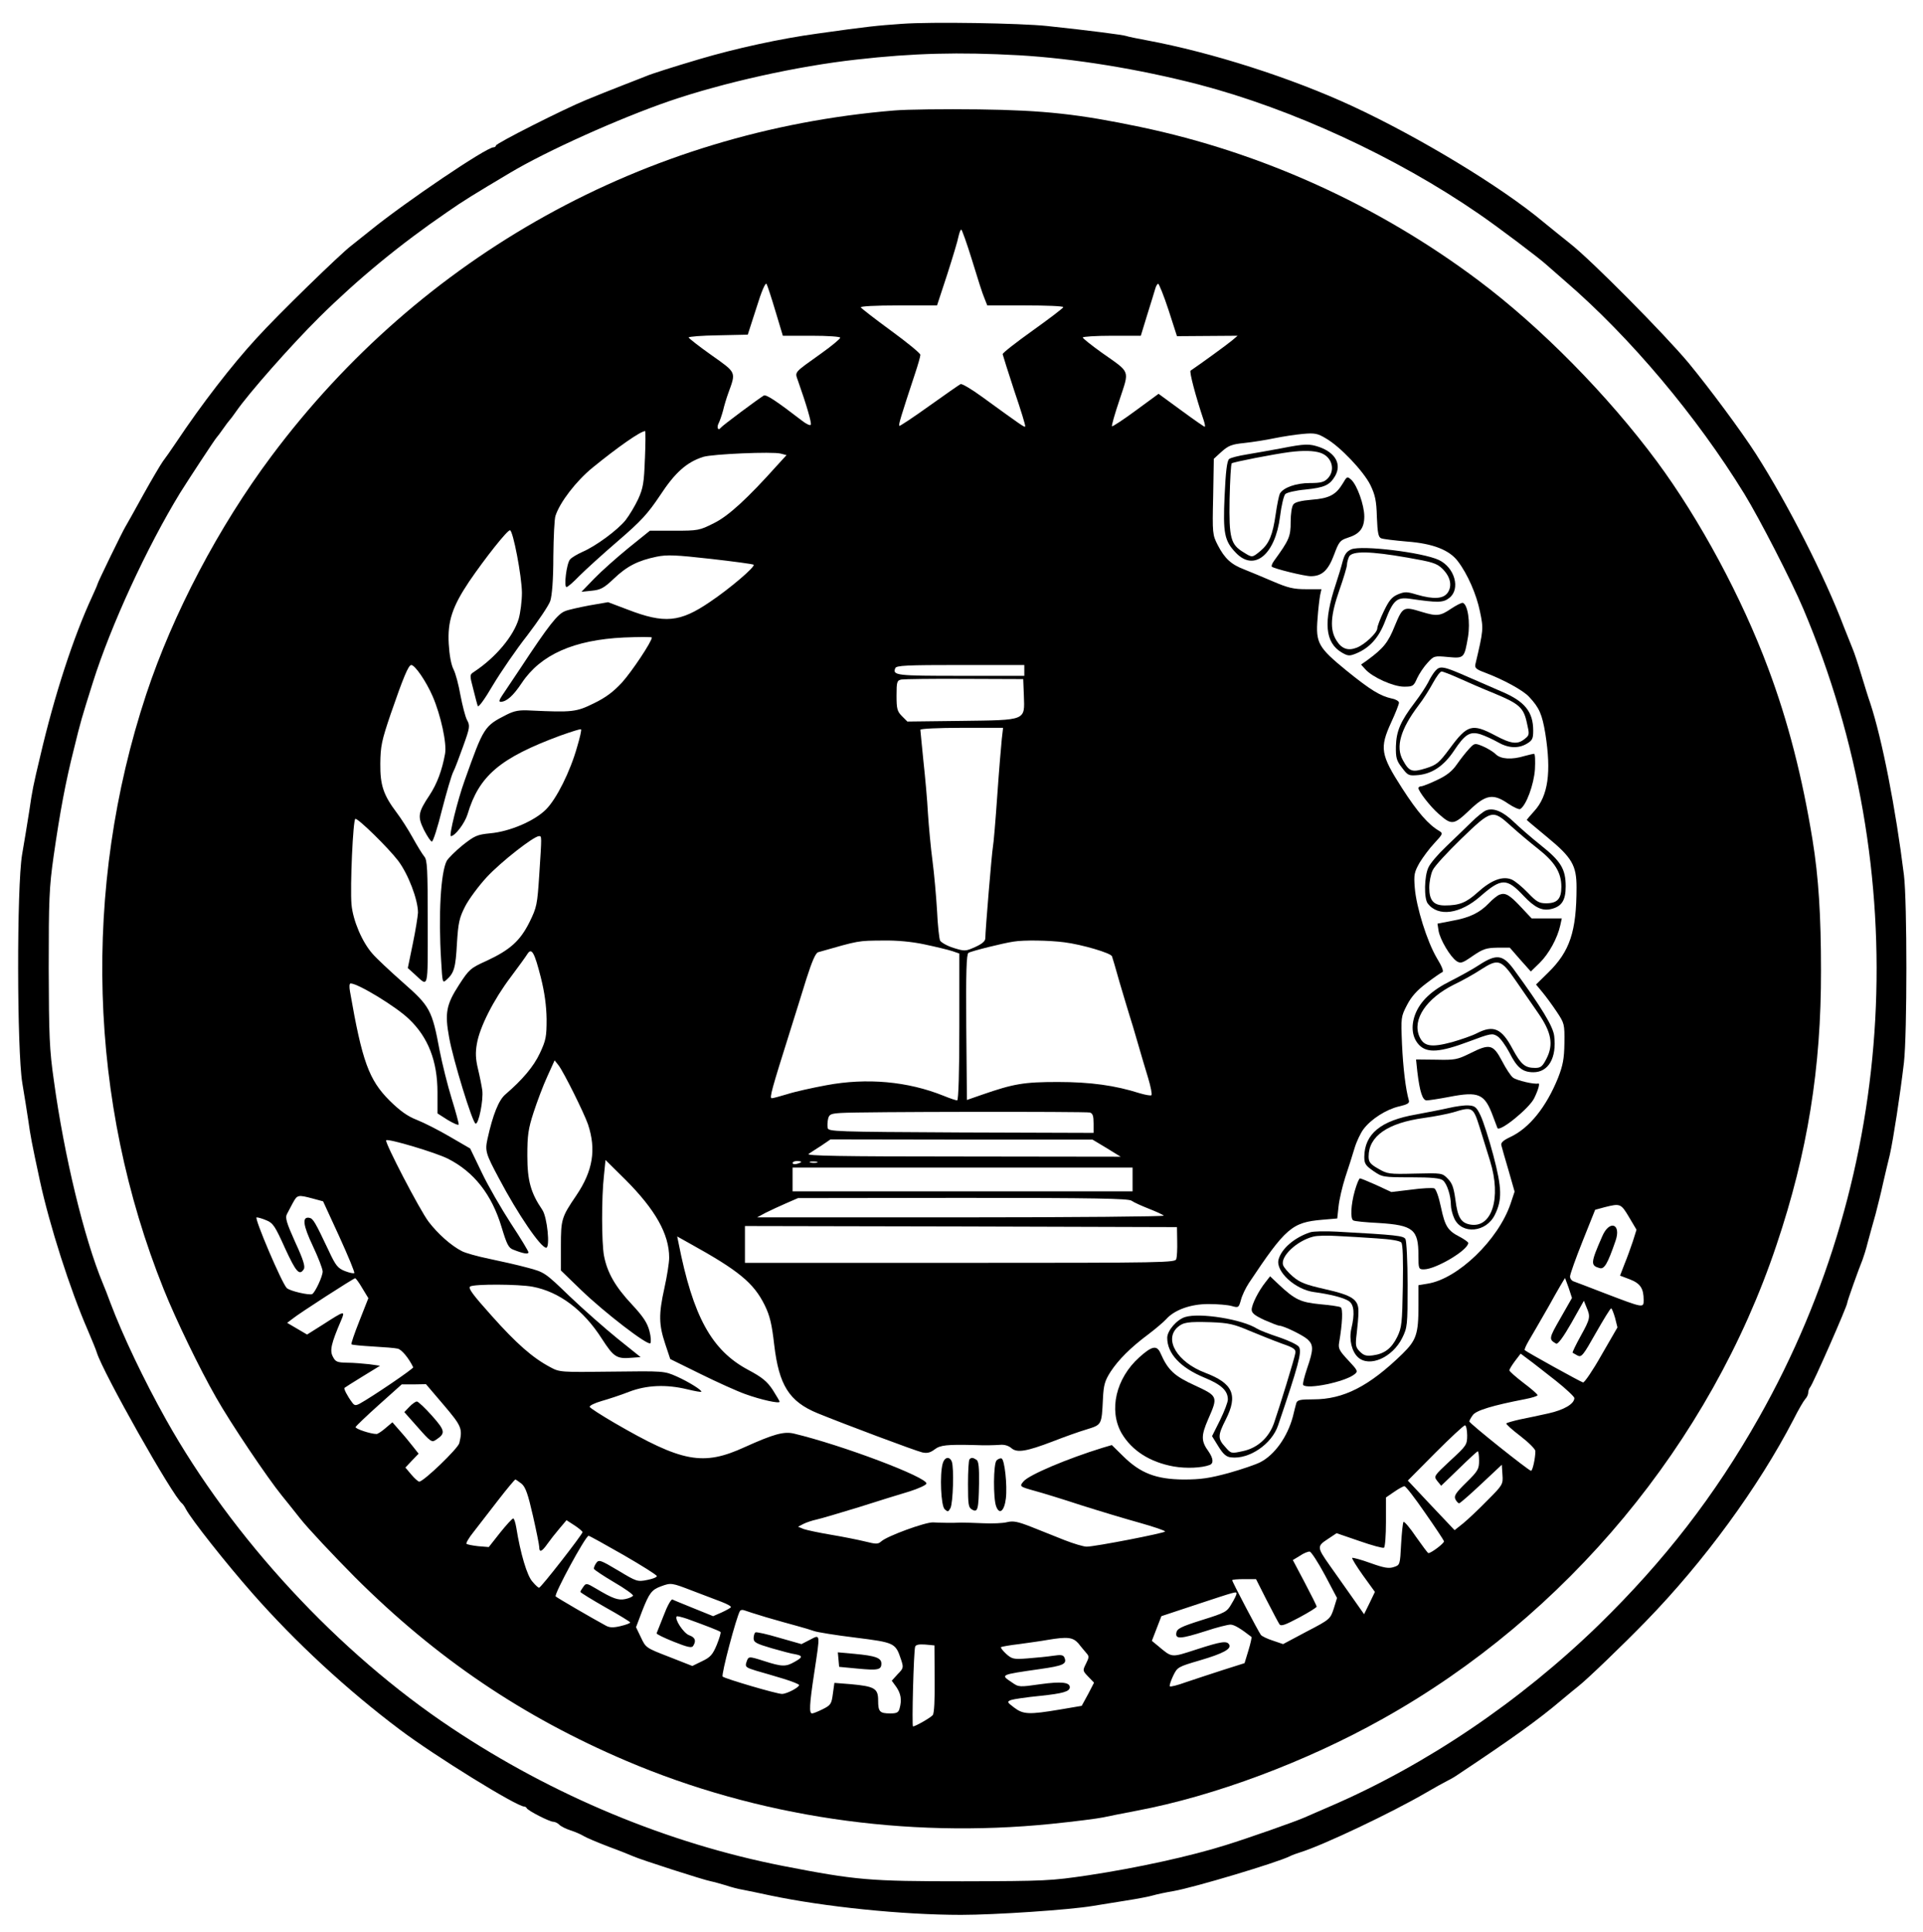 <?xml version="1.0" standalone="no"?>
<!DOCTYPE svg PUBLIC "-//W3C//DTD SVG 20010904//EN"
 "http://www.w3.org/TR/2001/REC-SVG-20010904/DTD/svg10.dtd">
<svg version="1.0" xmlns="http://www.w3.org/2000/svg"
 width="888pt" height="892pt" viewBox="0 0 888 892"
 preserveAspectRatio="xMidYMid meet">

<g transform="translate(0,892) scale(0.1,-0.1)"
fill="#000000" stroke="none">
<path d="M4165 8810 c-114 -8 -156 -12 -390 -45 -170 -23 -380 -69 -545 -118
-125 -37 -222 -68 -245 -78 -11 -4 -60 -24 -110 -43 -49 -19 -124 -49 -165
-66 -104 -42 -420 -202 -420 -212 0 -4 -5 -8 -11 -8 -33 0 -406 -252 -569
-384 -41 -33 -81 -65 -89 -71 -48 -36 -339 -319 -436 -426 -115 -125 -254
-305 -372 -482 -23 -34 -50 -73 -61 -87 -10 -14 -51 -83 -91 -155 -39 -71 -76
-137 -81 -145 -13 -20 -130 -261 -130 -267 0 -2 -11 -28 -24 -56 -87 -187
-175 -458 -240 -737 -33 -138 -37 -158 -51 -255 -9 -55 -23 -145 -33 -200 -25
-150 -24 -903 1 -1055 10 -58 22 -136 28 -175 9 -65 15 -99 53 -275 45 -208
140 -504 221 -690 20 -47 39 -93 42 -104 28 -92 351 -664 393 -696 4 -3 12
-14 18 -26 25 -48 184 -249 308 -390 199 -226 438 -447 682 -630 161 -121 538
-354 573 -354 4 0 9 -3 11 -7 5 -12 106 -63 122 -63 8 0 21 -6 28 -13 7 -8 31
-20 53 -27 22 -7 49 -19 60 -26 11 -7 63 -29 115 -49 52 -19 104 -40 115 -45
33 -15 328 -110 358 -115 15 -3 46 -12 70 -19 23 -8 58 -17 77 -20 19 -4 76
-15 125 -26 252 -53 612 -90 883 -90 156 0 500 23 607 41 33 5 103 17 155 25
52 8 109 19 125 24 17 5 59 14 95 20 96 17 473 130 535 160 11 6 34 14 50 19
106 33 420 182 580 275 39 23 81 46 95 53 14 7 34 18 44 25 253 168 379 258
486 349 30 25 66 55 79 65 41 32 209 194 311 299 270 277 520 620 681 930 22
44 47 87 55 96 8 8 14 22 14 30 0 8 4 19 9 25 12 13 171 374 171 389 0 8 54
159 71 200 4 11 16 47 24 80 9 33 25 92 36 130 10 39 26 102 34 140 9 39 23
99 32 135 16 72 47 272 65 425 15 133 15 742 0 865 -38 307 -101 629 -156 795
-8 22 -26 81 -41 130 -15 50 -33 104 -40 120 -7 17 -25 62 -40 100 -88 233
-261 572 -407 800 -68 106 -216 305 -311 420 -113 135 -449 474 -546 550 -35
28 -91 73 -125 101 -194 162 -571 390 -881 534 -283 131 -649 248 -950 304
-44 8 -87 17 -95 20 -14 5 -167 25 -365 46 -122 13 -535 20 -670 10z m538
-145 c257 -15 553 -63 832 -135 432 -113 912 -334 1295 -598 86 -59 280 -205
312 -235 8 -7 47 -41 88 -77 299 -258 605 -622 825 -980 71 -116 217 -400 272
-530 515 -1215 440 -2595 -205 -3735 -203 -359 -435 -659 -738 -955 -365 -355
-798 -648 -1244 -840 -41 -18 -93 -40 -115 -50 -45 -20 -265 -97 -365 -128
-162 -51 -408 -105 -633 -139 -176 -26 -196 -27 -582 -28 -433 0 -490 5 -830
71 -530 104 -1061 324 -1530 637 -523 348 -1012 877 -1318 1423 -103 184 -200
388 -257 539 -12 33 -28 74 -35 90 -86 206 -179 591 -226 935 -21 146 -23 207
-24 520 0 319 2 372 23 520 29 201 54 337 94 495 30 123 35 140 87 305 83 263
249 623 403 875 40 64 161 248 168 255 3 3 17 21 30 40 13 19 27 37 30 40 3 3
17 21 30 40 58 84 253 305 384 435 179 177 372 336 591 486 73 51 122 81 290
181 169 101 503 251 735 331 251 86 593 162 865 192 264 30 475 35 748 20z"/>
<path d="M4130 8410 c-1150 -95 -2183 -668 -2876 -1595 -244 -326 -456 -729
-579 -1101 -296 -895 -267 -1880 81 -2746 56 -140 166 -367 241 -498 67 -119
239 -374 305 -455 9 -11 47 -58 84 -105 37 -47 151 -168 253 -271 376 -375
774 -644 1253 -848 606 -258 1289 -359 1962 -291 109 11 217 25 240 30 22 5
93 19 156 31 356 67 780 225 1135 424 849 474 1513 1274 1819 2189 143 425
206 816 205 1266 0 252 -11 429 -39 602 -47 289 -113 548 -205 793 -121 325
-315 686 -514 955 -227 306 -536 620 -826 837 -462 346 -1000 590 -1560 707
-282 59 -441 77 -745 81 -157 2 -332 0 -390 -5z m359 -692 c24 -79 49 -158 57
-175 l13 -33 175 0 c97 0 176 -3 176 -8 0 -4 -63 -52 -140 -107 -77 -55 -140
-104 -140 -110 1 -5 25 -82 54 -170 30 -88 53 -162 50 -164 -4 -4 -13 2 -199
137 -48 35 -92 61 -99 59 -6 -3 -71 -48 -145 -101 -74 -53 -136 -94 -138 -92
-5 4 7 43 73 243 13 39 24 77 24 85 0 7 -61 57 -135 111 -74 54 -137 103 -140
108 -4 5 65 9 173 9 l179 0 47 143 c25 78 49 157 52 175 4 17 9 32 13 32 3 0
26 -64 50 -142z m-908 -235 l34 -113 133 0 c75 0 132 -4 132 -9 0 -5 -39 -38
-87 -72 -130 -93 -123 -84 -108 -127 39 -110 64 -196 59 -203 -3 -5 -22 4 -42
20 -117 90 -164 121 -175 115 -25 -15 -192 -139 -199 -149 -12 -16 -20 2 -9
22 5 10 14 36 20 58 5 22 16 58 24 80 36 99 39 93 -77 175 -58 41 -105 78
-106 82 0 4 61 9 136 10 l137 3 40 124 c24 78 42 119 47 110 4 -8 23 -65 41
-126z m1815 6 l39 -121 140 1 140 1 -26 -22 c-21 -18 -148 -110 -191 -139 -7
-4 23 -118 61 -231 5 -16 7 -28 4 -28 -3 0 -52 34 -109 76 l-104 76 -105 -77
c-58 -43 -108 -75 -110 -73 -3 2 13 58 35 123 46 140 52 122 -81 216 -49 35
-89 67 -89 71 0 4 60 8 134 8 l134 0 30 98 c17 53 33 107 37 120 3 12 10 22
13 22 4 0 26 -54 48 -121z m-2418 -687 c-4 -111 -8 -135 -31 -186 -15 -32 -41
-75 -58 -97 -37 -46 -137 -120 -200 -147 -24 -11 -50 -26 -57 -35 -16 -19 -29
-127 -16 -127 6 0 32 23 59 51 28 28 107 100 178 161 108 93 138 126 195 211
70 107 124 154 200 178 43 13 319 25 357 15 l27 -7 -43 -47 c-138 -154 -225
-234 -292 -267 -67 -34 -74 -35 -183 -35 l-113 0 -98 -79 c-54 -44 -125 -107
-158 -141 l-60 -62 48 5 c40 4 56 12 102 56 61 58 111 83 197 101 49 10 89 8
250 -10 106 -12 195 -24 198 -27 9 -9 -111 -111 -202 -172 -138 -94 -209 -101
-380 -35 l-90 34 -87 -15 c-47 -9 -97 -20 -111 -26 -35 -13 -76 -65 -207 -264
-37 -55 -75 -112 -85 -127 -13 -20 -15 -28 -6 -28 28 1 58 28 98 88 87 130
240 198 471 209 71 3 129 3 129 0 0 -19 -92 -157 -138 -208 -39 -42 -74 -69
-130 -96 -81 -40 -99 -42 -292 -33 -52 3 -74 -1 -110 -19 -104 -53 -106 -56
-194 -303 -33 -91 -74 -258 -64 -258 19 0 64 59 77 101 53 178 150 260 428
363 51 18 94 32 96 29 3 -2 -5 -38 -18 -81 -32 -114 -95 -240 -144 -289 -53
-53 -167 -102 -258 -110 -60 -6 -71 -11 -127 -55 -33 -27 -66 -60 -73 -72 -28
-53 -39 -250 -26 -460 6 -104 6 -106 25 -89 35 31 42 56 48 168 6 96 11 118
38 171 17 33 62 94 100 135 66 71 217 189 241 189 13 0 13 4 1 -180 -9 -136
-11 -148 -45 -217 -43 -86 -89 -128 -199 -179 -73 -33 -80 -39 -126 -110 -59
-91 -67 -130 -46 -244 18 -101 107 -392 122 -397 14 -5 37 109 31 154 -3 21
-12 66 -20 99 -11 46 -12 75 -5 115 13 78 78 205 156 308 37 49 72 98 78 108
19 29 32 6 61 -108 18 -71 26 -132 27 -194 0 -81 -3 -97 -31 -157 -29 -62 -81
-123 -159 -190 -31 -26 -58 -93 -83 -206 -12 -55 -8 -68 53 -182 87 -165 193
-320 218 -320 19 0 5 142 -18 175 -53 78 -69 134 -69 250 0 94 4 123 29 200
16 49 44 124 63 165 l34 75 19 -24 c25 -34 116 -217 135 -271 39 -117 23 -215
-54 -329 -68 -100 -71 -110 -71 -233 l0 -113 93 -90 c109 -105 308 -258 320
-246 4 4 3 30 -4 56 -10 38 -28 66 -81 123 -77 82 -114 147 -129 225 -11 59
-12 267 0 372 l7 70 91 -90 c139 -139 203 -252 203 -361 0 -23 -10 -86 -22
-140 -27 -122 -26 -169 4 -259 l23 -69 140 -69 c77 -38 170 -80 207 -93 72
-26 158 -45 158 -35 0 3 -15 28 -32 55 -26 39 -49 58 -113 92 -169 90 -255
246 -322 587 l-6 29 59 -33 c224 -124 294 -181 345 -284 24 -49 33 -87 44
-183 22 -187 69 -262 200 -316 125 -51 453 -174 484 -181 23 -5 37 -1 57 14
26 20 57 23 184 20 50 -2 86 -1 118 1 20 2 39 -4 52 -15 26 -23 69 -16 192 31
51 20 121 45 155 55 71 22 70 20 76 141 3 65 9 84 35 125 36 55 91 111 177
175 33 25 69 56 80 68 38 43 113 70 195 70 41 0 90 -4 107 -9 32 -9 33 -8 43
27 5 21 22 56 37 79 170 255 199 280 338 292 l70 6 6 55 c3 31 17 91 31 135
15 44 34 105 43 135 9 30 28 70 41 87 35 47 105 91 163 105 39 9 50 15 47 27
-15 51 -27 152 -32 261 -5 123 -5 126 23 180 20 39 46 68 90 101 34 26 66 48
73 51 8 2 -1 26 -25 65 -45 76 -95 235 -102 325 -5 61 -2 72 22 115 16 26 46
67 69 91 39 42 40 45 22 56 -50 29 -100 86 -172 198 -99 154 -104 185 -50 303
20 43 36 84 36 91 0 7 -15 16 -32 19 -55 12 -100 40 -210 129 -131 107 -143
128 -134 240 3 45 9 93 12 109 l6 27 -70 0 c-59 0 -84 6 -154 36 -46 20 -105
44 -132 55 -61 23 -91 51 -123 113 -24 47 -25 54 -21 223 l3 175 36 33 c32 28
46 34 105 40 38 4 101 14 139 22 39 8 98 17 132 20 54 5 68 2 106 -21 66 -38
173 -151 205 -215 22 -46 28 -72 30 -148 3 -74 7 -93 20 -98 10 -4 63 -10 119
-15 120 -9 196 -39 235 -91 45 -59 86 -153 102 -232 17 -80 16 -86 -21 -243
-4 -17 3 -24 44 -39 85 -32 177 -82 204 -112 47 -50 60 -80 75 -170 28 -178
13 -287 -51 -357 -19 -21 -35 -40 -35 -41 0 -1 43 -37 95 -80 114 -94 135
-130 135 -231 0 -205 -31 -296 -131 -394 l-56 -55 29 -35 c16 -19 46 -60 66
-90 36 -54 37 -57 36 -145 -1 -73 -7 -103 -29 -160 -55 -136 -133 -233 -221
-274 -34 -16 -45 -27 -41 -39 2 -9 17 -61 33 -115 l28 -98 -19 -57 c-57 -166
-243 -346 -383 -368 l-42 -7 0 -96 c0 -130 -10 -158 -74 -221 -154 -150 -272
-210 -411 -210 -62 0 -74 -3 -79 -17 -3 -10 -10 -38 -16 -63 -25 -93 -84 -176
-150 -210 -21 -11 -86 -33 -146 -50 -89 -24 -128 -30 -209 -30 -126 1 -199 29
-278 107 l-53 52 -44 -13 c-162 -50 -337 -124 -363 -154 -21 -24 -19 -25 53
-45 30 -8 125 -37 210 -65 85 -27 208 -64 273 -82 64 -18 117 -36 117 -40 0
-7 -323 -70 -362 -70 -15 0 -61 14 -102 30 -42 17 -111 44 -153 61 -64 25 -84
29 -113 22 -19 -5 -69 -7 -110 -5 -41 2 -87 3 -102 3 -40 -2 -93 -1 -130 1
-36 1 -212 -63 -239 -88 -15 -13 -23 -13 -75 0 -33 8 -103 22 -157 31 -54 9
-110 21 -125 26 l-27 11 25 13 c14 7 41 16 60 20 19 4 107 30 195 57 88 28
194 61 235 73 41 13 76 29 78 36 5 29 -390 178 -612 231 -47 11 -95 -3 -226
-62 -194 -89 -289 -71 -604 112 -60 35 -111 68 -113 73 -2 6 23 18 54 27 32 9
90 28 128 43 81 31 172 35 270 11 33 -8 61 -13 63 -11 6 6 -58 46 -114 71 -57
25 -59 25 -298 22 -238 -3 -242 -3 -286 21 -81 43 -156 109 -270 237 -87 97
-110 128 -99 135 19 12 224 11 288 -1 123 -23 235 -107 320 -240 55 -85 68
-94 138 -88 l41 3 -106 85 c-58 47 -158 135 -222 196 -114 110 -116 111 -195
132 -44 12 -124 30 -177 41 -54 11 -110 27 -125 35 -51 26 -112 81 -154 136
-41 54 -204 368 -196 376 9 9 230 -57 285 -85 121 -61 203 -166 248 -316 24
-79 32 -96 54 -104 48 -19 70 -22 70 -12 0 5 -36 65 -81 133 -44 68 -105 173
-134 234 l-54 112 -93 54 c-51 30 -120 65 -153 78 -44 17 -78 42 -126 89 -96
96 -127 182 -183 504 -4 22 -3 37 3 37 34 0 210 -107 269 -164 89 -84 132
-195 132 -338 l0 -98 47 -30 c27 -16 49 -26 51 -21 1 4 -13 57 -32 118 -19 61
-44 162 -56 223 -35 188 -45 205 -169 314 -60 53 -123 112 -141 133 -48 54
-90 153 -97 227 -7 82 7 396 18 396 15 0 150 -132 197 -193 47 -62 92 -180 92
-240 -1 -18 -11 -82 -24 -144 l-23 -112 31 -28 c66 -60 61 -80 61 237 0 250
-2 290 -16 306 -9 11 -33 50 -54 88 -21 38 -54 89 -73 114 -61 81 -77 126 -76
227 1 81 6 105 48 229 58 168 82 226 95 226 17 0 68 -74 99 -145 37 -86 66
-217 57 -265 -14 -77 -37 -138 -71 -190 -54 -81 -57 -99 -26 -162 15 -29 31
-53 36 -53 6 0 27 66 47 147 21 81 44 160 52 175 8 15 28 69 46 119 31 86 32
94 17 121 -8 16 -21 67 -30 114 -8 46 -22 100 -32 119 -11 22 -19 66 -22 118
-6 104 17 172 94 287 73 107 177 239 189 237 14 -2 54 -210 55 -288 0 -39 -7
-93 -15 -121 -24 -80 -106 -178 -204 -243 -23 -15 -23 -15 -6 -80 9 -36 18
-71 21 -79 3 -9 32 31 70 96 36 60 107 164 159 230 51 67 99 138 106 159 8 26
14 97 14 204 1 91 5 176 10 189 20 62 95 160 171 222 118 96 221 168 243 169
2 0 2 -58 -1 -128z m1752 -977 l0 -25 -294 0 c-296 0 -315 2 -302 35 4 13 52
15 301 15 l295 0 0 -25z m-2 -116 c4 -117 14 -113 -289 -117 l-249 -3 -25 25
c-22 22 -25 34 -25 95 0 64 2 70 23 74 12 2 144 4 292 3 l270 -1 3 -76z m-102
-201 c-3 -29 -13 -147 -21 -263 -8 -115 -17 -221 -20 -235 -5 -26 -35 -386
-35 -421 0 -14 -14 -26 -47 -41 -45 -20 -48 -20 -100 -4 -29 9 -57 25 -62 34
-4 9 -11 71 -14 138 -4 66 -13 170 -21 230 -8 60 -17 159 -21 219 -3 61 -13
170 -21 243 -7 74 -14 138 -14 143 0 5 84 9 191 9 l191 0 -6 -52z m-356 -948
c52 -11 110 -25 128 -31 l32 -11 0 -339 c0 -211 -4 -339 -10 -339 -5 0 -33 9
-62 21 -166 67 -355 84 -542 49 -65 -12 -146 -30 -180 -41 -33 -10 -66 -19
-72 -19 -12 0 -1 39 86 315 21 66 54 173 74 237 26 81 42 118 54 122 193 55
181 53 302 54 61 1 129 -5 190 -18z m644 10 c81 -10 217 -50 221 -65 2 -5 18
-59 35 -120 18 -60 38 -128 45 -150 7 -22 25 -80 39 -130 14 -49 36 -123 48
-162 12 -40 19 -76 15 -79 -3 -3 -27 1 -54 9 -113 36 -227 52 -378 52 -157 0
-204 -8 -351 -59 l-69 -24 -3 336 c-2 257 1 337 10 343 12 8 160 45 208 52 47
8 165 6 234 -3z m119 -786 c13 -4 17 -16 17 -50 l0 -44 -612 2 c-585 3 -613 4
-616 21 -2 10 -1 29 2 42 5 21 13 24 59 27 84 6 1130 7 1150 2z m77 -164 l65
-40 -730 1 c-569 0 -726 3 -711 12 10 7 37 24 60 39 l41 28 605 -1 605 0 65
-39z m-1410 -64 c0 -2 -9 -6 -20 -9 -11 -3 -20 -1 -20 4 0 5 9 9 20 9 11 0 20
-2 20 -4z m73 -3 c-7 -2 -21 -2 -30 0 -10 3 -4 5 12 5 17 0 24 -2 18 -5z
m1457 -78 l0 -55 -785 0 -785 0 0 55 0 55 785 0 785 0 0 -55z m-3786 -88 l48
-13 75 -163 c41 -90 72 -165 69 -168 -3 -3 -22 1 -43 9 -33 13 -43 25 -75 94
-63 133 -72 149 -90 152 -34 6 -29 -34 17 -131 25 -53 45 -105 45 -117 0 -22
-34 -95 -48 -104 -12 -7 -105 14 -118 28 -23 23 -152 326 -139 326 7 0 28 -6
46 -14 30 -12 40 -28 85 -128 51 -111 67 -129 87 -97 7 12 -2 43 -40 125 -40
89 -47 113 -38 129 6 11 18 35 28 53 20 36 23 37 91 19z m3781 -10 c11 -8 47
-24 80 -37 33 -13 64 -27 69 -32 6 -4 -415 -8 -934 -8 l-944 0 39 21 c22 11
65 31 95 44 l55 24 760 1 c616 0 764 -3 780 -13z m2297 -75 l35 -59 -17 -54
c-10 -30 -27 -77 -39 -106 l-20 -52 45 -17 c49 -19 64 -42 64 -96 0 -37 0 -37
-178 31 -70 27 -135 52 -144 55 -10 3 -18 13 -18 23 0 10 26 83 58 163 l58
145 44 12 c72 18 75 17 112 -45z m-2086 -111 c1 -36 -1 -73 -4 -83 -4 -17 -44
-18 -998 -18 l-994 0 0 85 0 85 998 -2 997 -3 1 -64z m-3763 -218 l28 -46 -41
-104 c-23 -58 -40 -107 -37 -109 3 -3 47 -7 98 -10 52 -3 104 -7 115 -10 18
-3 52 -44 72 -86 3 -6 -192 -138 -247 -168 -19 -10 -25 -9 -36 7 -21 28 -39
63 -34 66 2 2 40 26 84 53 l80 49 -50 7 c-28 3 -73 7 -102 7 -46 1 -54 4 -66
28 -15 28 -8 60 38 167 20 47 17 46 -84 -19 l-73 -46 -46 27 -46 27 25 19 c29
24 282 187 289 187 3 0 18 -20 33 -46z m5571 1 l15 -46 -53 -93 c-54 -94 -55
-98 -20 -118 8 -4 34 32 70 95 l58 103 12 -30 c19 -44 18 -52 -27 -133 -22
-40 -39 -75 -37 -77 2 -1 12 -7 23 -13 18 -9 26 1 84 104 36 63 67 114 71 114
3 0 11 -20 18 -44 l11 -44 -74 -128 c-40 -71 -79 -128 -85 -126 -10 2 -258
139 -269 149 -3 2 5 20 17 41 12 20 55 94 95 164 39 71 73 128 74 128 0 0 8
-21 17 -46z m-61 -427 c48 -38 87 -75 87 -81 0 -27 -48 -55 -120 -71 -41 -9
-101 -22 -132 -28 -31 -7 -59 -15 -62 -18 -3 -3 26 -29 64 -58 39 -30 70 -61
70 -70 0 -33 -13 -91 -20 -91 -10 0 -285 219 -285 228 0 4 7 17 16 29 15 22
92 45 242 74 31 6 57 14 57 18 0 5 -29 30 -65 57 -35 27 -65 53 -65 58 0 5 12
24 26 43 l26 34 36 -27 c21 -15 76 -59 125 -97z m-5135 -112 c84 -99 89 -110
73 -177 -6 -25 -164 -177 -185 -178 -5 0 -22 15 -37 33 l-27 32 30 32 31 32
-26 33 c-14 18 -41 51 -60 72 l-35 40 -32 -27 c-17 -15 -36 -27 -41 -27 -28 0
-99 24 -97 32 2 5 51 52 108 103 l105 94 56 0 56 1 81 -95z m4727 -141 c0 -44
-3 -48 -78 -117 -76 -71 -77 -72 -60 -94 l18 -22 82 79 c45 44 84 80 87 80 3
0 6 -19 6 -43 0 -39 -5 -48 -59 -101 -50 -49 -58 -62 -50 -78 5 -10 13 -18 17
-18 4 0 50 40 102 89 l95 89 3 -46 c3 -44 2 -47 -70 -119 -40 -41 -91 -89
-112 -106 l-39 -31 -108 114 -108 115 127 128 c70 70 131 127 137 127 5 0 10
-21 10 -46z m-4366 -224 c18 -16 29 -47 52 -148 16 -70 29 -135 29 -144 0 -27
12 -22 38 15 12 17 37 49 55 70 l33 39 37 -24 c20 -13 36 -27 37 -31 0 -10
-192 -257 -201 -257 -3 0 -17 12 -30 28 -25 26 -56 131 -75 250 -4 23 -10 42
-14 42 -5 0 -32 -30 -61 -66 l-52 -66 -49 4 c-27 3 -51 8 -54 11 -3 3 11 28
33 55 21 27 72 93 113 146 41 53 77 96 80 96 3 -1 16 -10 29 -20z m4171 -133
c47 -67 86 -126 88 -132 2 -9 -59 -55 -72 -55 -3 0 -28 34 -57 75 -28 42 -55
73 -58 69 -3 -3 -8 -49 -11 -102 -5 -95 -5 -97 -33 -106 -23 -8 -44 -5 -108
18 -44 16 -82 26 -85 24 -2 -3 20 -39 50 -81 l55 -76 -25 -52 -25 -51 -59 84
c-32 45 -78 110 -101 143 -57 81 -58 87 -9 119 l42 28 105 -36 c57 -20 108
-34 114 -31 5 4 9 57 9 119 l0 113 38 26 c20 14 42 26 47 26 6 1 48 -54 95
-122z m-3702 -195 c85 -49 155 -93 155 -98 1 -5 -19 -13 -45 -18 -45 -9 -49
-7 -134 44 -82 49 -89 51 -101 34 -7 -10 -12 -22 -10 -27 1 -4 43 -32 92 -61
50 -29 89 -57 88 -62 -1 -5 -17 -12 -35 -16 -34 -7 -58 2 -137 49 -42 25 -45
25 -57 8 -8 -11 -14 -21 -14 -24 0 -3 52 -35 115 -71 63 -35 115 -67 115 -70
0 -4 -20 -11 -45 -17 -33 -8 -51 -7 -67 2 -70 38 -224 128 -232 135 -9 9 138
280 152 280 4 0 76 -40 160 -88z m3240 -93 l56 -106 -15 -49 c-16 -48 -17 -50
-125 -106 l-109 -58 -47 16 c-25 8 -51 20 -56 27 -11 15 -132 244 -132 252 0
3 25 5 55 5 l55 0 49 -97 c28 -54 54 -104 59 -111 7 -11 26 -4 90 30 45 24 82
47 82 51 0 4 -25 54 -55 111 l-55 104 33 20 c17 12 38 20 45 19 7 -1 39 -50
70 -108z m-2920 -73 c48 -18 108 -41 134 -51 26 -10 46 -21 43 -25 -2 -3 -21
-14 -43 -24 l-39 -17 -89 36 c-49 20 -94 38 -99 41 -6 2 -24 -30 -40 -73 -17
-42 -31 -79 -33 -83 -1 -4 34 -21 79 -39 65 -26 84 -30 90 -19 15 24 9 39 -19
49 -25 9 -69 75 -57 87 2 2 23 -3 47 -11 83 -30 151 -56 155 -61 3 -3 -5 -29
-17 -59 -19 -46 -30 -58 -68 -76 l-45 -22 -107 42 c-106 41 -108 42 -130 89
l-23 48 28 74 c33 84 44 99 88 115 46 17 49 16 145 -21z m2512 -13 c0 -5 -10
-26 -23 -47 -21 -37 -28 -41 -137 -75 -98 -31 -115 -40 -118 -59 -5 -30 19
-29 135 8 51 17 103 30 115 30 17 0 47 -18 97 -57 2 -1 -4 -29 -14 -62 l-18
-59 -101 -32 c-55 -18 -132 -43 -170 -56 -38 -14 -71 -22 -74 -19 -3 3 4 24
15 48 20 41 22 42 124 72 106 31 147 53 135 73 -11 18 -35 15 -152 -23 -118
-38 -110 -39 -177 17 l-28 23 22 57 22 57 166 55 c179 59 181 60 181 49z
m-2172 -109 c48 -14 112 -32 142 -40 30 -8 66 -19 80 -24 14 -5 99 -19 190
-30 182 -23 185 -24 211 -102 12 -36 11 -40 -16 -67 l-27 -30 21 -29 c21 -31
26 -59 15 -99 -5 -19 -13 -23 -43 -23 -49 0 -56 8 -56 60 0 55 -16 65 -126 75
l-76 6 -7 -50 c-6 -47 -10 -53 -46 -71 -22 -11 -44 -20 -50 -20 -14 0 -13 37
10 188 28 186 29 177 -20 152 l-39 -20 -102 29 c-57 17 -106 28 -111 25 -4 -3
-8 -15 -8 -27 0 -19 12 -25 83 -46 45 -13 94 -26 110 -28 35 -7 34 -14 -4 -35
-40 -23 -58 -23 -141 4 -73 23 -72 23 -82 -8 -6 -19 0 -23 46 -37 29 -8 86
-25 126 -37 39 -12 72 -25 72 -29 0 -11 -57 -41 -79 -41 -25 0 -262 70 -274
80 -8 7 64 278 80 303 3 5 12 6 20 3 8 -3 54 -18 101 -32z m1442 -121 c12 -16
29 -35 37 -45 13 -14 12 -20 -2 -48 -16 -32 -16 -33 10 -60 l27 -28 -28 -54
-29 -53 -100 -17 c-143 -24 -170 -23 -212 9 -33 25 -34 27 -14 35 12 4 72 13
134 19 105 11 137 20 137 40 0 23 -40 27 -135 14 -98 -14 -101 -14 -132 8 -54
36 -57 35 131 62 105 15 123 23 112 51 -5 14 -15 16 -54 10 -26 -4 -78 -9
-117 -12 -65 -5 -72 -3 -99 21 -15 14 -26 28 -24 31 3 2 40 9 84 14 43 6 102
14 129 19 95 16 119 13 145 -16z m-664 -163 c1 -98 -2 -160 -9 -168 -10 -12
-80 -52 -91 -52 -6 0 3 348 10 368 3 9 17 12 46 10 l43 -4 1 -154z"/>
<path d="M5915 6850 c-49 -9 -121 -22 -158 -28 -37 -6 -74 -15 -81 -21 -10 -8
-16 -58 -21 -169 -8 -174 -1 -209 52 -264 85 -89 182 -8 204 168 6 49 17 95
24 103 7 7 48 17 93 21 88 9 112 20 137 62 31 54 3 107 -72 134 -47 16 -66 16
-178 -6z m184 -21 c53 -19 69 -81 31 -119 -16 -16 -33 -20 -81 -20 -65 0 -123
-21 -139 -49 -4 -9 -13 -51 -19 -94 -14 -97 -30 -136 -70 -170 -39 -32 -38
-32 -78 -7 -60 36 -68 65 -65 245 2 88 6 163 10 166 6 6 197 43 267 52 62 8
113 7 144 -4z"/>
<path d="M6200 6687 c-31 -51 -62 -68 -143 -74 -48 -4 -76 -11 -84 -21 -8 -9
-13 -44 -13 -82 0 -67 -7 -83 -76 -178 -9 -12 -14 -25 -11 -28 9 -9 150 -44
180 -44 51 0 80 26 107 98 23 62 28 68 65 80 54 17 75 44 75 98 0 52 -33 144
-60 169 -19 17 -20 16 -40 -18z"/>
<path d="M6240 6384 c-22 -10 -31 -23 -40 -56 -6 -24 -20 -70 -31 -103 -59
-177 -51 -272 28 -318 28 -16 35 -16 65 -4 63 26 105 73 134 149 37 97 54 112
113 104 131 -19 155 -19 184 4 52 41 25 140 -49 175 -75 35 -355 69 -404 49z
m258 -38 c115 -20 136 -26 162 -51 37 -36 47 -78 26 -110 -20 -30 -65 -33
-144 -10 -46 14 -55 14 -87 1 -28 -12 -41 -28 -65 -78 -17 -35 -30 -70 -30
-79 0 -20 -58 -75 -95 -89 -41 -16 -70 -5 -94 34 -31 50 -27 115 14 232 19 54
35 107 35 117 0 10 5 27 10 38 15 26 97 25 268 -5z"/>
<path d="M6701 6110 c-50 -34 -66 -36 -135 -15 -85 26 -88 25 -125 -64 -31
-78 -53 -104 -126 -158 l-30 -21 20 -22 c33 -37 130 -80 178 -80 41 0 45 2 61
39 10 21 31 53 48 71 29 32 31 33 94 27 75 -7 76 -6 93 93 11 68 -1 149 -24
157 -6 1 -30 -11 -54 -27z"/>
<path d="M6628 5823 c-9 -10 -24 -34 -33 -53 -10 -19 -37 -61 -61 -92 -67 -88
-86 -133 -88 -203 -1 -54 3 -67 28 -99 28 -37 31 -38 77 -34 64 7 117 43 163
112 51 77 74 91 123 76 21 -7 56 -23 79 -36 48 -28 95 -31 135 -7 25 15 29 23
29 60 0 87 -39 135 -145 180 -27 12 -97 42 -154 67 -116 51 -131 54 -153 29z
m109 -34 c37 -17 111 -49 163 -70 116 -48 136 -66 151 -137 12 -52 12 -56 -10
-73 -33 -27 -62 -24 -137 16 -106 56 -128 50 -209 -60 -50 -67 -60 -76 -111
-92 -64 -20 -77 -15 -106 38 -34 61 -11 142 72 252 22 28 52 76 67 104 16 29
33 53 40 53 6 0 42 -14 80 -31z"/>
<path d="M6784 5463 c-15 -16 -40 -48 -56 -71 -22 -32 -47 -52 -92 -73 -33
-16 -67 -29 -73 -29 -7 0 -13 -4 -13 -8 0 -15 55 -86 93 -119 61 -54 70 -52
142 16 77 74 110 79 181 30 24 -16 49 -27 54 -24 28 17 63 113 68 183 2 39 1
72 -4 72 -5 0 -25 -5 -44 -10 -59 -18 -109 -15 -133 8 -12 12 -39 28 -60 37
-37 15 -38 15 -63 -12z"/>
<path d="M6863 5179 c-12 -4 -44 -30 -70 -56 -27 -26 -78 -76 -115 -111 -37
-35 -74 -78 -82 -97 -19 -39 -21 -143 -3 -166 48 -63 150 -49 244 34 96 84
121 84 198 2 53 -56 87 -72 130 -61 47 12 65 40 65 104 0 80 -22 116 -115 190
-44 35 -100 84 -125 108 -50 48 -93 66 -127 53z m114 -72 c32 -29 89 -77 126
-106 77 -61 107 -109 107 -175 0 -56 -19 -76 -70 -76 -33 0 -45 7 -85 49 -26
27 -60 55 -75 61 -42 17 -94 -3 -157 -60 -52 -47 -84 -60 -151 -60 -52 0 -72
23 -72 82 0 27 7 63 16 81 8 18 68 83 132 145 140 135 144 136 229 59z"/>
<path d="M6925 4790 c-11 -4 -33 -22 -50 -40 -41 -43 -89 -67 -170 -81 l-67
-13 5 -33 c7 -41 54 -120 83 -140 19 -12 26 -10 75 24 47 32 62 37 112 38 l59
0 48 -55 49 -55 41 40 c42 41 82 114 95 173 l7 32 -70 0 -69 0 -47 50 c-55 59
-74 70 -101 60z"/>
<path d="M6830 4465 c-30 -20 -89 -52 -130 -73 -89 -44 -141 -93 -165 -155
-21 -56 -14 -109 20 -143 37 -36 95 -32 226 17 104 39 110 40 134 25 14 -9 38
-43 55 -75 35 -70 61 -91 111 -91 69 0 108 66 96 167 -5 44 -56 129 -189 311
-49 65 -78 69 -158 17z m168 -70 c30 -44 77 -112 105 -152 61 -88 72 -145 38
-211 -18 -35 -26 -42 -52 -42 -47 0 -65 15 -105 89 -50 94 -88 110 -164 71
-21 -11 -73 -29 -115 -41 -97 -26 -131 -20 -151 27 -33 78 33 175 159 238 40
19 97 51 127 71 78 50 92 46 158 -50z"/>
<path d="M6790 4058 c-61 -30 -71 -32 -158 -30 l-93 1 6 -57 c11 -92 24 -132
43 -132 9 0 56 7 103 16 139 27 165 15 204 -91 10 -27 19 -51 20 -53 12 -18
146 91 169 137 19 38 29 72 19 69 -18 -5 -99 14 -116 27 -10 7 -33 42 -51 77
-41 77 -56 81 -146 36z"/>
<path d="M6690 3805 c-30 -7 -98 -20 -151 -30 -163 -28 -238 -90 -239 -196 0
-31 6 -40 42 -65 41 -28 44 -29 173 -29 96 0 136 -4 148 -14 19 -15 37 -72 37
-114 0 -16 7 -44 16 -63 35 -74 147 -64 187 18 34 69 33 122 -7 274 -20 76
-47 159 -59 184 -19 40 -26 45 -57 47 -19 1 -60 -5 -90 -12z m142 -87 c14 -46
36 -117 49 -158 53 -171 8 -312 -93 -293 -42 8 -57 34 -67 113 -8 58 -15 78
-36 99 -25 26 -28 26 -151 23 -120 -3 -127 -2 -170 23 -37 21 -44 31 -44 56 0
94 88 155 256 178 51 7 111 19 135 26 88 27 92 25 121 -67z"/>
<path d="M6256 3422 c-18 -64 -21 -128 -7 -136 5 -4 58 -9 118 -12 159 -10
183 -30 183 -149 0 -62 1 -65 25 -65 55 0 205 89 205 122 0 4 -17 16 -37 27
-57 29 -70 48 -89 138 -10 48 -23 84 -31 87 -8 3 -56 1 -106 -6 l-92 -11 -69
32 c-38 17 -72 31 -76 31 -4 0 -15 -26 -24 -58z"/>
<path d="M6050 3231 c-73 -24 -133 -76 -146 -126 -14 -55 78 -139 165 -150 73
-10 134 -25 159 -41 25 -16 29 -58 12 -129 -11 -49 2 -104 31 -131 53 -48 159
-1 204 89 24 49 25 57 25 246 0 108 -5 203 -10 211 -9 15 -41 19 -315 34 -55
3 -111 2 -125 -3z m308 -28 c64 -4 106 -11 113 -19 7 -9 9 -77 7 -201 -3 -172
-5 -192 -26 -235 -26 -53 -59 -78 -112 -85 -30 -4 -42 -1 -60 17 -20 20 -22
28 -15 84 4 33 8 78 8 100 1 57 -27 76 -156 105 -88 20 -114 30 -147 58 -21
18 -42 42 -45 53 -13 40 64 112 139 131 17 5 67 6 111 3 44 -2 126 -7 183 -11z"/>
<path d="M5844 3001 c-32 -40 -64 -103 -64 -127 0 -16 14 -27 59 -48 32 -14
63 -26 68 -26 20 0 108 -43 131 -63 28 -26 28 -47 -2 -134 -13 -39 -22 -74
-18 -77 20 -21 191 14 236 49 18 14 17 17 -28 65 -42 45 -47 55 -42 83 15 87
18 155 7 162 -7 4 -50 10 -95 14 -90 9 -115 20 -191 91 l-40 38 -21 -27z"/>
<path d="M5473 2840 c-39 -12 -83 -63 -83 -96 0 -73 61 -138 172 -184 78 -32
108 -60 108 -101 0 -12 -16 -54 -36 -95 l-37 -74 29 -47 c23 -37 37 -49 59
-51 83 -10 188 61 217 148 94 277 110 337 97 361 -5 10 -45 29 -91 45 -46 15
-92 33 -103 40 -67 43 -263 75 -332 54z m298 -64 c46 -19 113 -46 149 -59 53
-18 64 -26 62 -42 -3 -23 -75 -256 -99 -325 -24 -68 -77 -115 -143 -129 -55
-12 -55 -12 -82 19 -35 38 -35 53 2 126 58 114 34 168 -96 217 -128 49 -190
153 -126 210 26 23 49 26 153 23 83 -3 107 -9 180 -40z"/>
<path d="M5261 2654 c-108 -97 -142 -244 -82 -350 47 -80 130 -134 241 -154
58 -10 129 -7 166 7 19 7 17 30 -5 62 -35 48 -35 73 -2 149 46 105 46 106 -61
156 -95 43 -125 71 -159 149 -17 38 -39 34 -98 -19z"/>
<path d="M4353 2163 c-14 -51 -8 -193 9 -210 15 -14 17 -13 27 5 12 23 17 187
6 215 -11 26 -34 20 -42 -10z"/>
<path d="M4477 2183 c-4 -3 -7 -55 -7 -114 0 -96 2 -109 19 -118 26 -15 30 0
32 120 1 76 -2 104 -12 110 -17 11 -24 11 -32 2z"/>
<path d="M4602 2178 c-15 -15 -16 -175 -2 -212 15 -41 38 -22 45 37 7 61 -6
179 -20 184 -6 2 -16 -2 -23 -9z"/>
<path d="M7399 3213 c-54 -123 -55 -135 -13 -147 22 -7 37 18 74 125 28 80
-28 99 -61 22z"/>
<path d="M1890 2425 l-23 -24 63 -71 c58 -66 64 -70 83 -57 45 30 44 41 -18
111 -32 36 -64 66 -70 66 -6 0 -22 -11 -35 -25z"/>
<path d="M3872 1259 l3 -34 84 -8 c95 -9 111 -6 111 23 0 26 -26 36 -124 45
l-77 7 3 -33z"/>
</g>
</svg>
